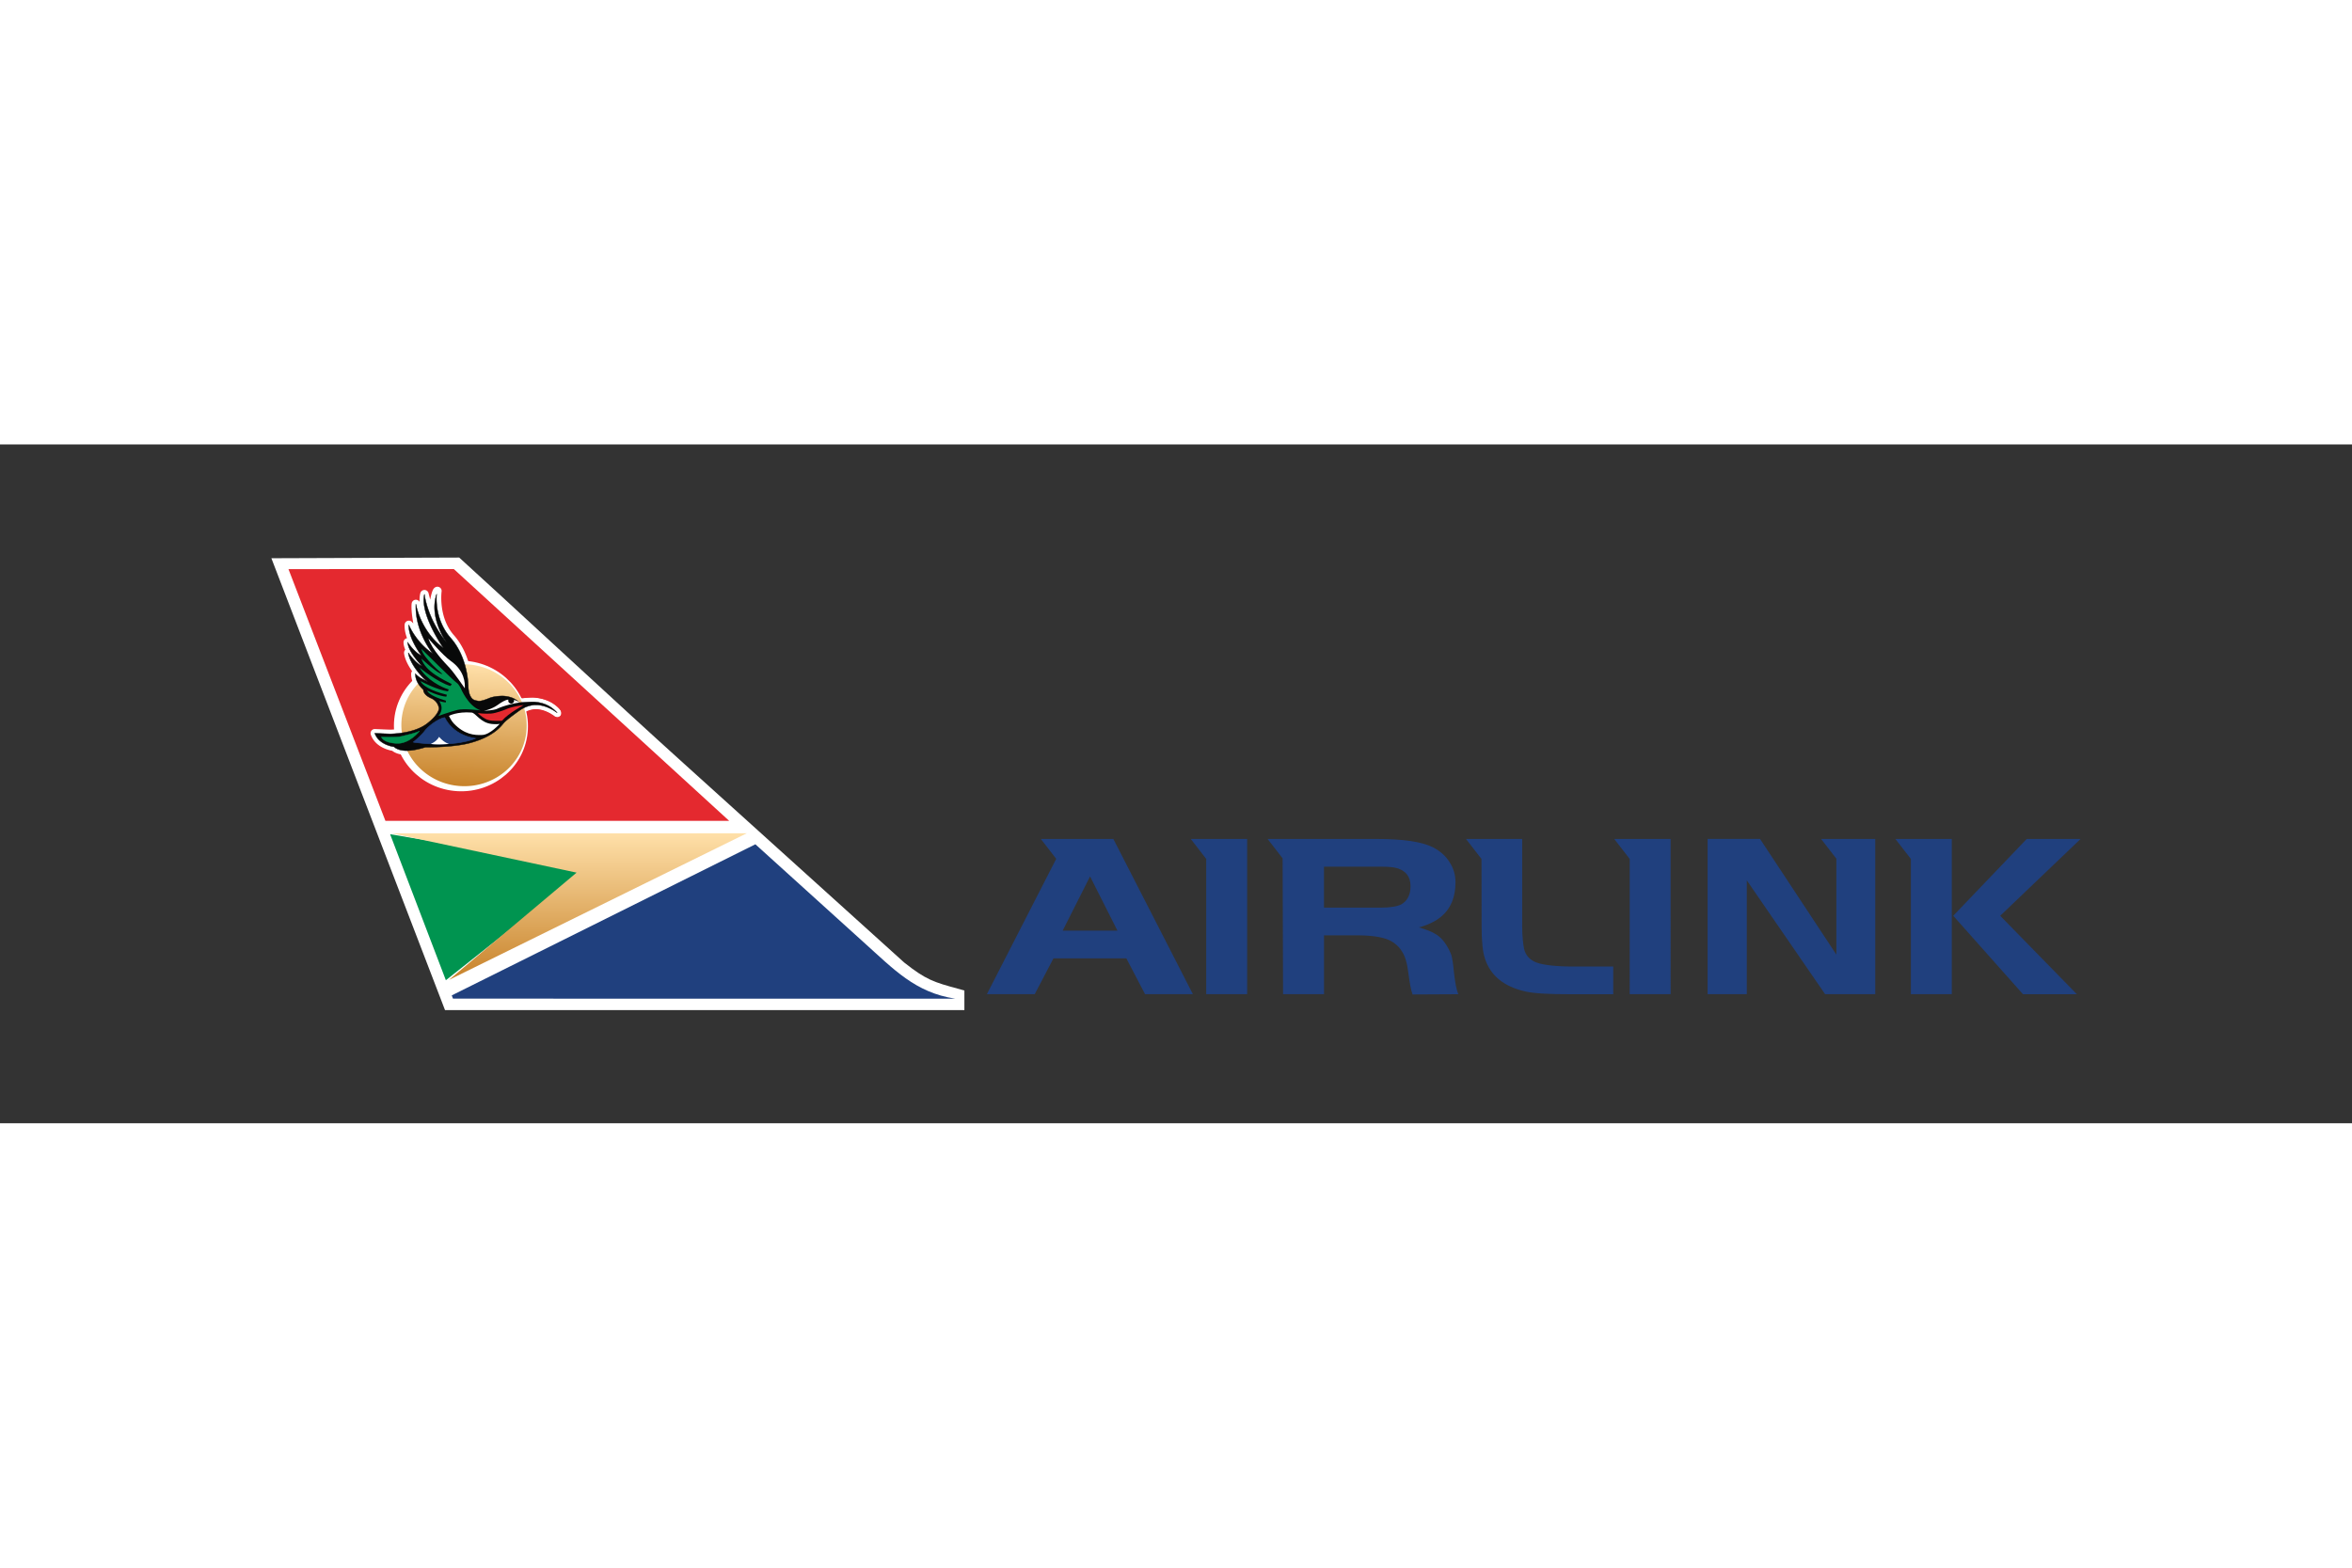 <svg xmlns="http://www.w3.org/2000/svg" height="800" width="1200" viewBox="-7.852 -3.274 68.049 19.644"><rect x="-7.852" y="-3.274" width="68.049" height="19.644" fill="#333333" stroke="none"/><defs><linearGradient x1="0" y1="0" x2="1" y2="0" gradientUnits="userSpaceOnUse" gradientTransform="scale(-9.99 9.99) rotate(-87 -17.084 26.502)" spreadMethod="pad" id="b"><stop offset="0" stop-color="#ffe0a9"/><stop offset="1" stop-color="#c7822a"/></linearGradient><linearGradient x1="0" y1="0" x2="1" y2="0" gradientUnits="userSpaceOnUse" gradientTransform="matrix(0 -12.02 -12.02 0 443.909 66.947)" spreadMethod="pad" id="d"><stop offset="0" stop-color="#ffe0a9"/><stop offset="1" stop-color="#c7822a"/></linearGradient><clipPath clipPathUnits="userSpaceOnUse" id="a"><path d="M425.495 80.773l-.559-10.661-11.041.579.559 10.661"/></clipPath><clipPath clipPathUnits="userSpaceOnUse" id="c"><path d="M413.773 66.947h29.095v-12.02h-29.095z"/></clipPath></defs><path d="M27.047 12.635h1.184V8.143H26.6l.447.578m12.252 3.914h1.184V8.143h-1.631l.447.578m-8.858 3.914h-1.171l-.013-3.931-.434-.561h3.152c.775 0 1.317.081 1.634.243.208.108.367.249.475.424.116.175.175.37.175.586 0 .424-.133.754-.4.983-.167.142-.384.249-.659.324.217.061.383.128.5.202.108.067.208.168.292.303.067.108.116.209.15.303.025.101.05.249.067.445.034.323.075.552.133.68l-1.325.007c-.042-.108-.084-.323-.125-.647-.033-.263-.091-.465-.183-.599-.084-.141-.209-.249-.375-.33-.217-.094-.534-.135-.942-.135h-.937v1.704zm.013-2.505h1.645c.275 0 .476-.034.592-.094.175-.101.267-.276.267-.525 0-.276-.133-.451-.4-.525-.092-.027-.242-.041-.459-.041h-1.645m4.559-.801h1.175v2.519c0 .323.034.539.051.64.041.202.167.343.366.417.208.074.567.115 1.084.115h1.134v.801H37.565c-.592 0-1.026-.02-1.292-.081-.617-.142-1-.458-1.159-.943-.067-.188-.1-.505-.1-.943v-.081l-.003-1.866-.447-.578M20.701 12.635l2.006-3.917-.445-.575h2.098l2.301 4.492H25.277l-.541-1.037h-2.109l-.542 1.037zm2.985-3.408l-.792 1.569h1.584m18.209-1.455v3.293h-1.134v-4.492h1.517L45.279 11.49V8.714l-.442-.571h1.567v4.492h-1.451m3.665-4.492v4.492h-1.184l-0-3.914-.447-.578h.448zm.042 2.223l2.126-2.223h1.559l-2.326 2.223 2.218 2.27h-1.559" fill="#20407e"/><path d="M5.174 12.877L.318.237 5.35.219c1.011.915 4.632 4.277 6.428 5.896 1.796 1.62 6.388 5.77 6.388 5.77.669.532.924.608 1.665.81l-0.0.181" fill="#fff"/><path d="M5.174 12.877L.318.237 5.35.219c1.011.915 4.632 4.277 6.428 5.896 1.796 1.62 6.388 5.77 6.388 5.77.669.532.924.608 1.665.81l-0.0.181z" fill="none" stroke="#fff" stroke-width=".438" stroke-miterlimit="3.864"/><path d="M5.254 12.764l-.036-.094 8.785-4.373 3.139 2.841c.865.776 1.485 1.45 2.639 1.626" fill="#20407e"/><path d="M3.299 7.619h9.946L5.279.333.494.334" fill="#e4292f"/><path d="M3.784 4.759c.047-.917.849-1.618 1.792-1.568.942.051 1.668.835 1.621 1.751-.047.916-.849 1.619-1.791 1.568-.943-.051-1.668-.835-1.621-1.751" fill="#fff"/><path d="M3.784 4.759c.047-.917.849-1.618 1.792-1.568.942.051 1.668.835 1.621 1.751-.047.916-.849 1.619-1.791 1.568-.943-.051-1.668-.835-1.621-1.751z" fill="none" stroke="#fff" stroke-width=".186" stroke-linejoin="round" stroke-miterlimit="3.864"/><path d="M4.834 4.58s.185-.181.022-.426c-.001-.003.095.03.188.039.002 0.0.004-.044.005-.05-.204-.06-.494-.166-.545-.294 0 0 .336.162.555.178l.018-.055c-.218-.054-.673-.19-.764-.397 0 0 .475.259.793.296.002 0.0.023-.055.023-.055-.204-.059-.637-.272-.845-.634 0 0 .51.422.896.535-.001-0.0.04-.055.04-.056-.226-.119-.764-.353-.881-.738-.003-.007.498.47.611.447 0 0-.559-.459-.611-.728 0 0 .94.933 1.034.992.046.029.108.154.108.154s.207.511.571.634c.007.003-.475-.065-.675-.013-.217.056-.541.171-.541.171" fill="#fff"/><path d="M4.834 4.58s.185-.181.022-.426c-.001-.003.095.03.188.039.002 0.0.004-.044.005-.05-.204-.06-.494-.166-.545-.294 0 0 .336.162.555.178l.018-.055c-.218-.054-.673-.19-.764-.397 0 0 .475.259.793.296.002 0.0.023-.055.023-.055-.204-.059-.637-.272-.845-.634 0 0 .51.422.896.535-.001-0.0.04-.055.04-.056-.226-.119-.764-.353-.881-.738-.003-.007.498.47.611.447 0 0-.559-.459-.611-.728 0 0 .94.933 1.034.992.046.029.108.154.108.154s.207.511.571.634c.007.003-.475-.065-.675-.013-.217.056-.541.171-.541.171z" fill="none" stroke="#fff" stroke-width=".186" stroke-linejoin="round" stroke-miterlimit="3.864"/><path d="M4.543 2.342s.421.492.64.645c.413.29.421.649.413.796 0 0-.297-.435-.441-.591-.144-.156-.499-.514-.612-.851" fill="#fff"/><path d="M4.543 2.342s.421.492.64.645c.413.29.421.649.413.796 0 0-.297-.435-.441-.591-.144-.156-.499-.514-.612-.851z" fill="none" stroke="#fff" stroke-width=".186" stroke-linejoin="round" stroke-miterlimit="3.864"/><path d="M7.301 4.267s-.44.235-.628.452c-.001.003-.034.01-.117.006-.084-.005-.239.01-.36-.054s-.227-.171-.227-.171.192.026.382.014c.142-.009.387-.105.396-.109.205-.1.553-.138.553-.138" fill="#fff"/><path d="M7.301 4.267s-.44.235-.628.452c-.001.003-.034.01-.117.006-.084-.005-.239.01-.36-.054s-.227-.171-.227-.171.192.026.382.014c.142-.009.387-.105.396-.109.205-.1.553-.138.553-.138z" fill="none" stroke="#fff" stroke-width=".186" stroke-linejoin="round" stroke-miterlimit="3.864"/><path d="M6.545 4.266c-.184.131-.399.168-.399.168s.283-.011.386-.058c.285-.131.648-.181.648-.181-.049-.049-.165-.075-.165-.075.001.005.008.022.008.026a.083.083 0 01-.088.078.084.084 0 01-.08-.087c0-.009.009-.025.005-.025-.044-.001-.129.024-.313.154" fill="#fff"/><path d="M6.545 4.266c-.184.131-.399.168-.399.168s.283-.011.386-.058c.285-.131.648-.181.648-.181-.049-.049-.165-.075-.165-.075.001.005.008.022.008.026a.083.083 0 01-.088.078.084.084 0 01-.08-.087c0-.009.009-.025.005-.025-.044-.001-.129.024-.313.154z" fill="none" stroke="#fff" stroke-width=".186" stroke-linejoin="round" stroke-miterlimit="3.864"/><path d="M4.61 5.393c-.005-.001.155-.051.241-.205 0 0 .131.165.288.205.002.001-.33.032-.529-0" fill="#fff"/><path d="M4.61 5.393c-.005-.001.155-.051.241-.205 0 0 .131.165.288.205.002.001-.33.032-.529-0z" fill="none" stroke="#fff" stroke-width=".186" stroke-linejoin="round" stroke-miterlimit="3.864"/><path d="M4.107 5.34s.238-.189.336-.332c.06-.087.357-.345.572-.378 0 0 .198.498.886.604 0 0-.572.275-1.774.112" fill="#fff"/><path d="M4.107 5.34s.238-.189.336-.332c.06-.087.357-.345.572-.378 0 0 .198.498.886.604 0 0-.572.275-1.774.112z" fill="none" stroke="#fff" stroke-width=".186" stroke-linejoin="round" stroke-miterlimit="3.864"/><path d="M5.138 4.581s.236-.129.654-.097c.122.01.251.298.589.331.142.014.223-.003.223-.003s-.271.308-.498.32c-.239.012-.525-.014-.833-.338-.072-.075-.134-.214-.134-.214" fill="#fff"/><path d="M5.138 4.581s.236-.129.654-.097c.122.01.251.298.589.331.142.014.223-.003.223-.003s-.271.308-.498.32c-.239.012-.525-.014-.833-.338-.072-.075-.134-.214-.134-.214z" fill="none" stroke="#fff" stroke-width=".186" stroke-linejoin="round" stroke-miterlimit="3.864"/><path d="M3.183 5.192s.419.023.584-.018c.164-.041.42-.097.52-.155 0 0-.282.38-.672.359-.39-.021-.431-.186-.431-.186" fill="#fff"/><path d="M3.183 5.192s.419.023.584-.018c.164-.041.42-.097.52-.155 0 0-.282.38-.672.359-.39-.021-.431-.186-.431-.186z" fill="none" stroke="#fff" stroke-width=".186" stroke-linejoin="round" stroke-miterlimit="3.864"/><path d="M5.695 3.688s-.013.384.194.442a.559.559 0 00.086.018s.051.035.329-.08c.163-.068.402-.046.402-.046s.3-.015.467.177c.002.001.356-.033.46-.02.103.013.393.038.637.315 0 0-.302-.243-.642-.229-.237.009-.42.14-.431.147-.01.007-.389.275-.47.369-.081.094-.294.401-.988.586-.503.134-1.283.121-1.283.121s-.315.106-.565.1c-.25-.006-.341-.112-.341-.112s-.439-.048-.558-.392c0 0 .458.022.475.018.018-.004.654-.004 1.036-.297.35-.267.347-.44.347-.44s-.019-.204-.229-.294c-.235-.101-.224-.247-.224-.247s-.238-.195-.23-.461c0 0 .057.066.155.127l.207.11c-.19-.136-.529-.54-.569-.845 0 0 .211.304.395.385.011.004-.399-.399-.41-.686 0 0 .178.276.396.386.011.006-.385-.499-.364-.892 0 0 .305.318.357.419-.031-.104-.185-.735-.154-1.024 0 0 .122.775.796 1.275.004.003-.69-.974-.548-1.558l.052.203.169.357c.002.003.09-.63.154-.654 0 0-.112.798.386 1.362.498.564.505 1.36.505 1.36" fill="#fff"/><path d="M5.695 3.688s-.013.384.194.442a.559.559 0 00.086.018s.051.035.329-.08c.163-.068.402-.046.402-.046s.3-.015.467.177c.002.001.356-.033.46-.02.103.013.393.038.637.315 0 0-.302-.243-.642-.229-.237.009-.42.14-.431.147-.01.007-.389.275-.47.369-.081.094-.294.401-.988.586-.503.134-1.283.121-1.283.121s-.315.106-.565.1c-.25-.006-.341-.112-.341-.112s-.439-.048-.558-.392c0 0 .458.022.475.018.018-.004.654-.004 1.036-.297.35-.267.347-.44.347-.44s-.019-.204-.229-.294c-.235-.101-.224-.247-.224-.247s-.238-.195-.23-.461c0 0 .057.066.155.127l.207.11c-.19-.136-.529-.54-.569-.845 0 0 .211.304.395.385.011.004-.399-.399-.41-.686 0 0 .178.276.396.386.011.006-.385-.499-.364-.892 0 0 .305.318.357.419-.031-.104-.185-.735-.154-1.024 0 0 .122.775.796 1.275.004.003-.69-.974-.548-1.558l.052.203.169.357c.002.003.09-.63.154-.654 0 0-.112.798.386 1.362.498.564.505 1.36.505 1.36z" fill="none" stroke="#fff" stroke-width=".245" stroke-linejoin="round" stroke-miterlimit="3.864"/><path d="M4.234 3.574l.31.017.012-.227-.31-.017" fill="#fff"/><path d="M4.245 3.347l.31.017-.012.227-.31-.017z" fill="none" stroke="#fff" stroke-width=".186" stroke-linejoin="round" stroke-miterlimit="3.864"/><path d="M3.67 4.776c.05-.974.903-1.721 1.905-1.667 1.002.054 1.774.887 1.723 1.862-.05.974-.903 1.72-1.905 1.667-1.002-.054-1.773-.888-1.723-1.862" fill="#fff"/><path d="M3.67 4.776c.05-.974.903-1.721 1.905-1.667 1.002.054 1.774.887 1.723 1.862-.05.974-.903 1.72-1.905 1.667-1.002-.054-1.773-.888-1.723-1.862z" fill="none" stroke="#fff" stroke-width=".245" stroke-linejoin="round" stroke-miterlimit="3.864"/><g clip-path="url(#a)" transform="matrix(.353 0 0 -.353 -142.579 31.611)"><path d="M414.566 76.081c-.141-2.755 2.04-5.113 4.872-5.265 2.832-.153 5.243 1.957 5.385 4.712.142 2.756-2.04 5.112-4.872 5.265a5.599 5.599 0 01-.288.008c-2.706 0-4.959-2.059-5.097-4.72" fill="url(#b)"/></g><path d="M4.225 3.592l.31.017.012-.227-.31-.017" fill="#fff"/><path d="M4.236 3.365l.31.017-.012.227-.31-.017z" fill="none" stroke="#fff" stroke-width=".018" stroke-miterlimit="3.864"/><path d="M5.696 3.688s-.013.384.194.442a.55.55 0 00.086.018s.051.035.328-.08c.163-.067.394-.062.394-.062s.308 0.0.476.193c.001.001.356-.033.46-.02.103.013.393.038.637.315 0 0-.302-.243-.642-.229-.237.009-.42.14-.431.147-.011.007-.389.275-.47.369-.081.094-.294.401-.988.586-.503.133-1.284.121-1.284.121s-.315.106-.565.1c-.251-.006-.342-.112-.342-.112s-.439-.048-.557-.392c0 0 .457.022.475.018.018-.004.654-.004 1.036-.297.35-.268.347-.44.347-.44s-.018-.204-.229-.295c-.235-.101-.224-.247-.224-.247s-.238-.195-.23-.461c0 0 .057.066.155.127l.207.11c-.191-.136-.529-.54-.569-.845 0 0 .211.304.395.385.011.005-.399-.399-.41-.686 0 0 .178.276.395.386.011.006-.385-.499-.364-.892 0 0 .193.493.697.836.003.002-.528-.628-.493-1.441 0 0 .122.775.796 1.275.004.003-.69-.974-.548-1.558 0 0 .066.679.642 1.4.002.003-.526-.714-.287-1.406 0 0-.092.711.405 1.275.498.564.506 1.36.506 1.36" fill="#080909"/><path d="M5.696 3.688s-.013.384.194.442a.55.55 0 00.086.018s.051.035.328-.08c.163-.067.394-.062.394-.062s.308 0.0.476.193c.001.001.356-.033.46-.02.103.013.393.038.637.315 0 0-.302-.243-.642-.229-.237.009-.42.14-.431.147-.011.007-.389.275-.47.369-.081.094-.294.401-.988.586-.503.133-1.284.121-1.284.121s-.315.106-.565.1c-.251-.006-.342-.112-.342-.112s-.439-.048-.557-.392c0 0 .457.022.475.018.018-.004.654-.004 1.036-.297.35-.268.347-.44.347-.44s-.018-.204-.229-.295c-.235-.101-.224-.247-.224-.247s-.238-.195-.23-.461c0 0 .057.066.155.127l.207.11c-.191-.136-.529-.54-.569-.845 0 0 .211.304.395.385.011.005-.399-.399-.41-.686 0 0 .178.276.395.386.011.006-.385-.499-.364-.892 0 0 .193.493.697.836.003.002-.528-.628-.493-1.441 0 0 .122.775.796 1.275.004.003-.69-.974-.548-1.558 0 0 .066.679.642 1.4.002.003-.526-.714-.287-1.406 0 0-.092.711.405 1.275.498.564.506 1.36.506 1.36z" fill="none" stroke="#080909" stroke-width=".011" stroke-miterlimit="3.864"/><path d="M3.183 5.192s.42.023.584-.018c.164-.041.42-.097.519-.155 0 0-.283.38-.672.359-.389-.021-.431-.186-.431-.186" fill="#009450"/><path d="M3.183 5.192s.42.023.584-.018c.164-.041.42-.097.519-.155 0 0-.283.38-.672.359-.389-.021-.431-.186-.431-.186z" fill="none" stroke="#009450" stroke-width=".011" stroke-miterlimit="3.864"/><path d="M5.138 4.581s.236-.129.654-.096c.122.01.251.297.589.331.141.014.223-.003.223-.003s-.271.308-.499.32c-.239.012-.524-.014-.832-.337-.072-.076-.135-.214-.135-.214" fill="#fff"/><path d="M4.108 5.34s.238-.19.336-.332c.06-.087.357-.345.572-.378.001-0.0.197.498.886.604 0 0-.572.275-1.774.112" fill="#20407e"/><path d="M4.108 5.34s.238-.19.336-.332c.06-.087.357-.345.572-.378.001-0.0.197.498.886.604 0 0-.572.275-1.774.112z" fill="none" stroke="#20407e" stroke-width=".018" stroke-miterlimit="3.864"/><path d="M4.611 5.392c-.005-.001.155-.051.241-.205 0 0 .131.165.288.205.002 0-.33.033-.529-0M6.545 4.266c-.184.131-.399.169-.399.169s.282-.011.386-.059c.285-.131.648-.181.648-.181-.049-.049-.166-.075-.166-.075.001.005.008.021.008.026a.083.083 0 01-.089.078.084.084 0 01-.08-.087c.001-.009.009-.025.006-.025-.044-.001-.13.023-.313.154" fill="#fff"/><path d="M7.302 4.267s-.44.234-.627.452c-.002.002-.034.01-.117.006-.084-.004-.238.009-.359-.054-.121-.063-.227-.17-.227-.17s.192.026.382.014c.142-.01.387-.105.396-.109.205-.101.554-.138.554-.138" fill="#e4292f"/><path d="M4.543 2.342s.421.492.64.645c.413.29.421.649.413.796 0 0-.297-.435-.441-.591-.144-.155-.499-.514-.612-.851" fill="#fff"/><path d="M4.835 4.579s.185-.181.022-.426c-.001-.002.095.031.188.039.003 0.0.004-.044.005-.05-.204-.06-.493-.166-.545-.294 0 0 .336.162.556.178l.017-.055c-.218-.054-.672-.19-.764-.397 0 0 .475.259.793.297.003 0 .023-.055.023-.055-.204-.059-.637-.272-.846-.634 0 0 .51.422.896.535-.001-0.0.04-.055.04-.056-.225-.119-.764-.353-.881-.738-.002-.007.498.47.611.447 0 0-.559-.459-.611-.728 0 0 .94.933 1.034.992.045.029.109.154.109.154s.207.511.571.635c.007.002-.475-.065-.675-.013-.217.056-.541.171-.541.171" fill="#009450"/><path d="M7.268 4.071s.219-.068.523.004c.288.067.667.266.585.506 0 0-.08.144-.32-.066-.114-.062-.376-.189-.65-.062l-.015.018 1.022.389.16-.572-.895-.369-.446.103" fill="#e4292f"/><path d="M3.435 8.006l1.613 4.225 4.119-3.265" fill="#009450"/><g clip-path="url(#c)" transform="matrix(.353 0 0 -.353 -142.579 31.611)"><path d="M413.773 66.944l15.148-3.222-10.46-8.795 24.407 12.02" fill="url(#d)"/></g></svg>
